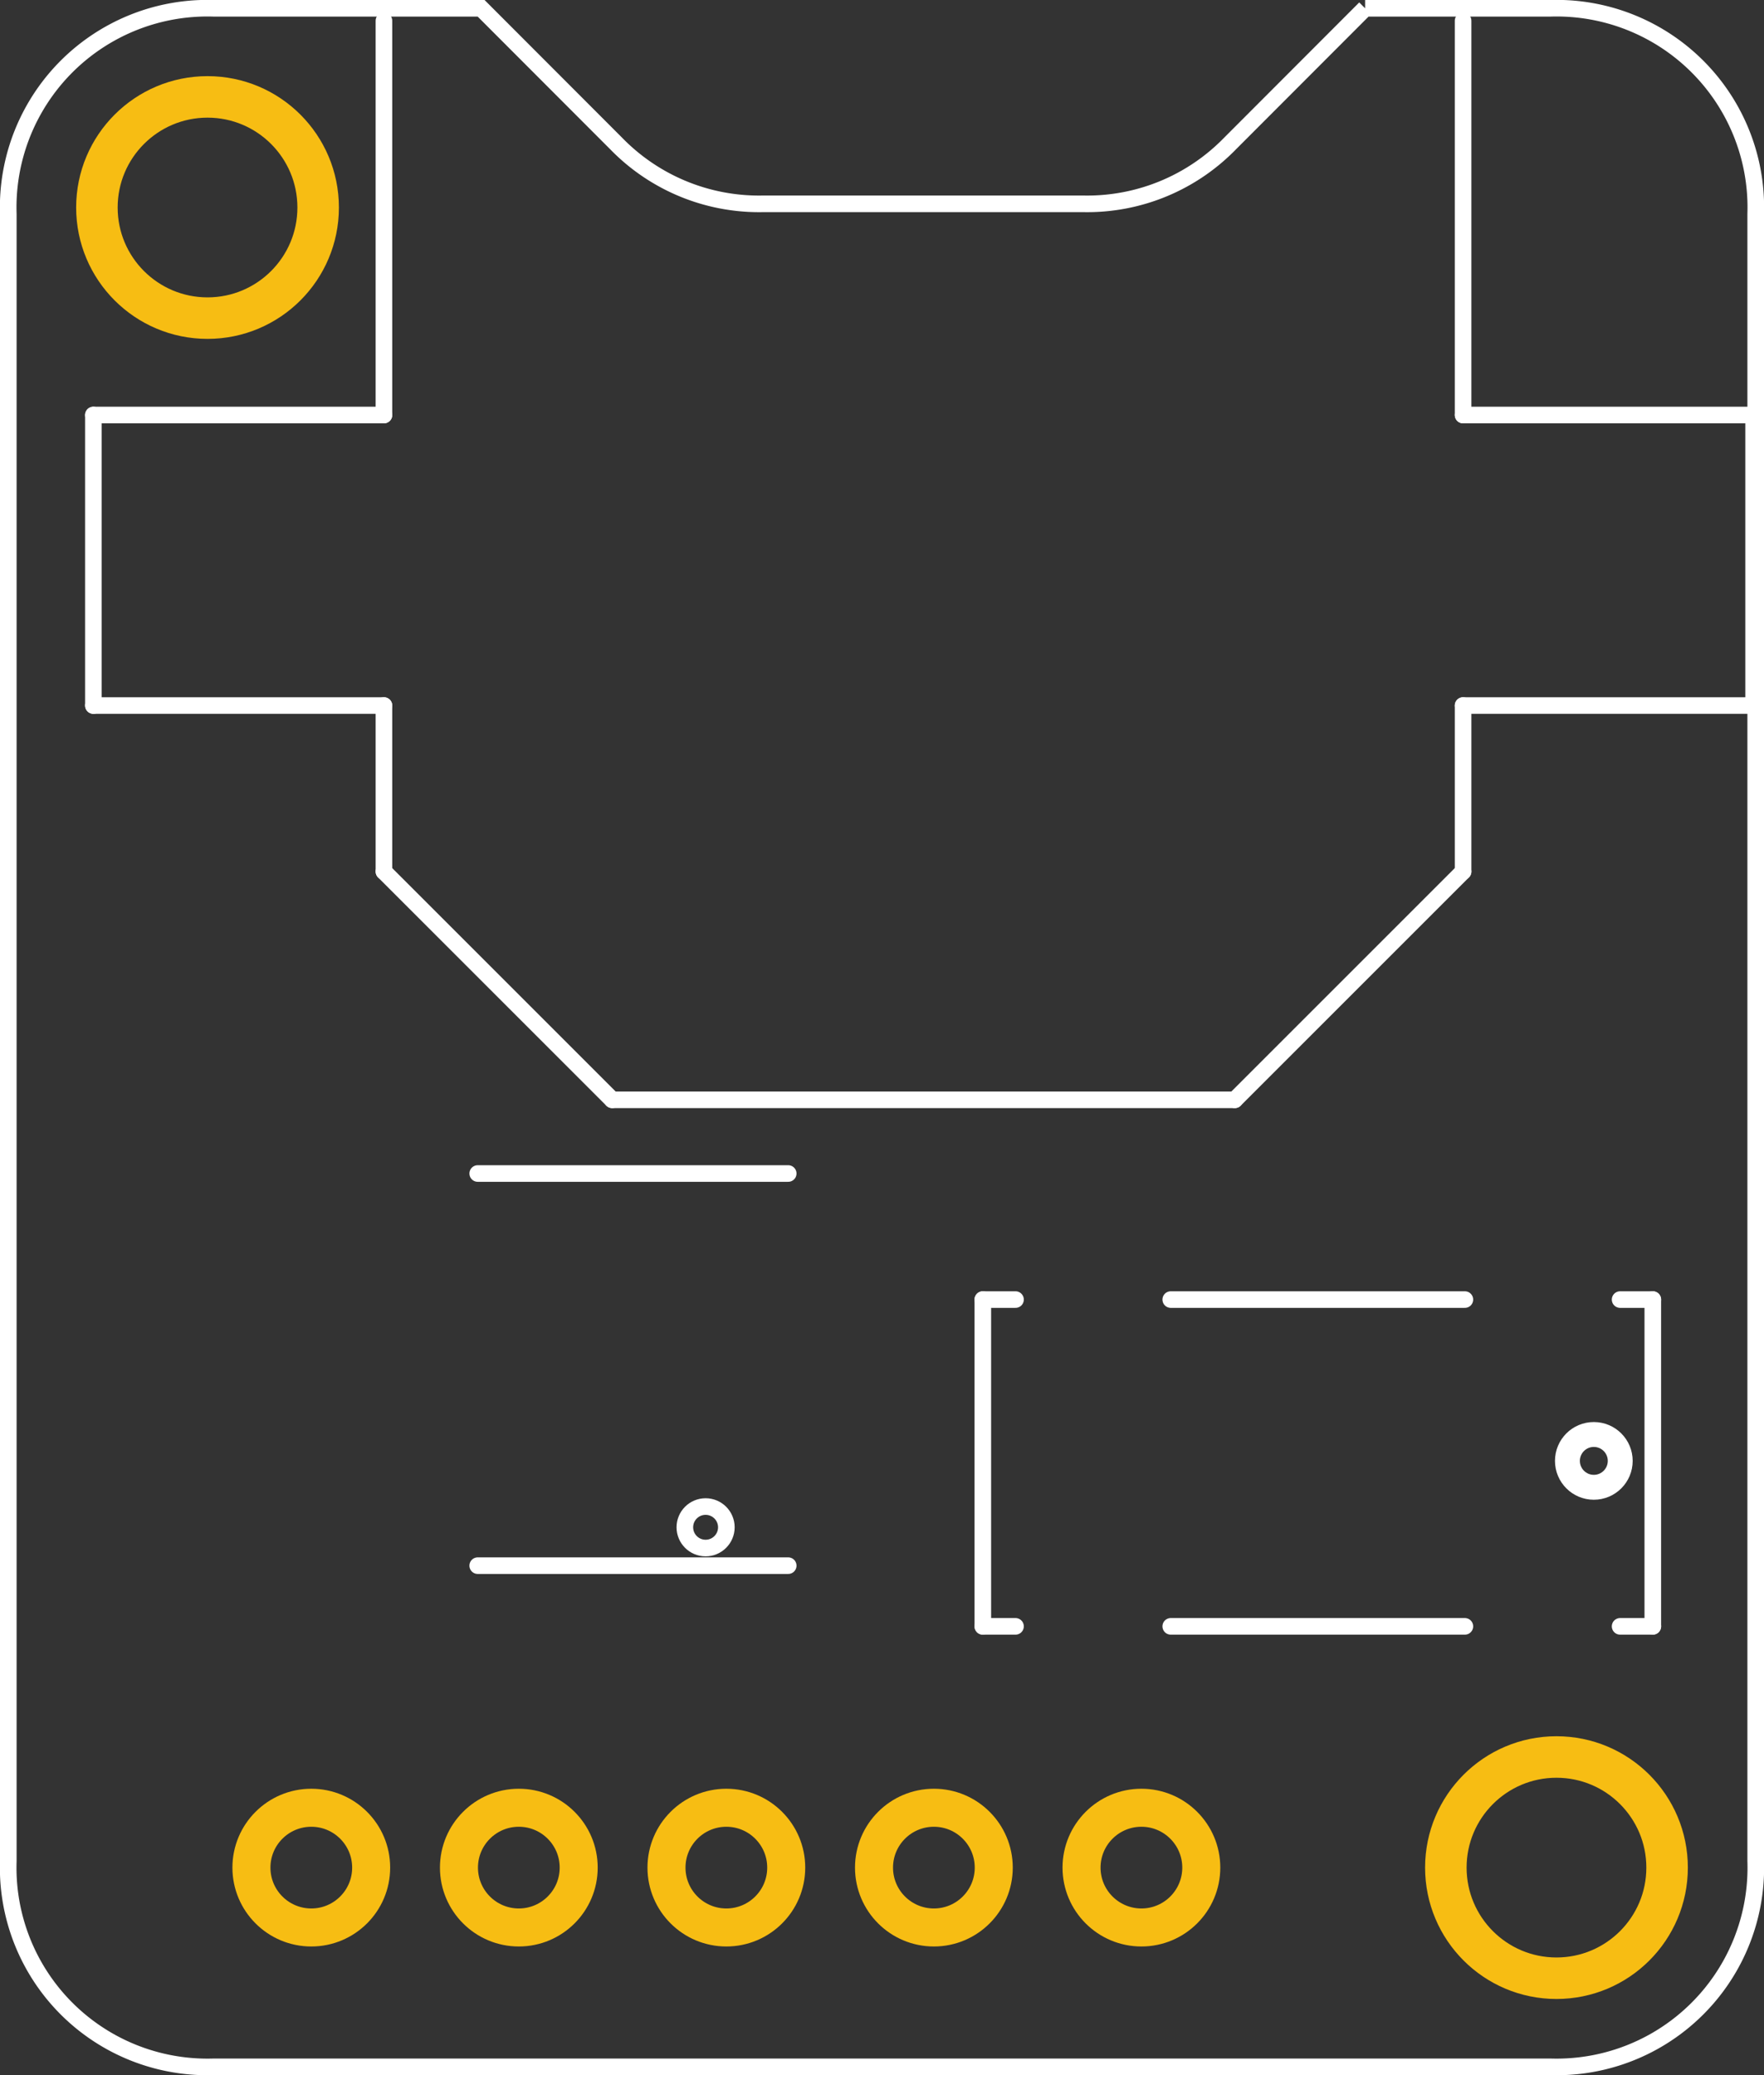 <?xml version='1.0' encoding='UTF-8' standalone='no'?>
<!-- Created with Fritzing (http://www.fritzing.org/) -->
<svg xmlns="http://www.w3.org/2000/svg" baseProfile="tiny" version="1.2" viewBox="0 0 61.2 72" height="1in" y="0in"  x="0in" width="0.85in">
    <rect x="0" y="0" width="61.2" height="72" fill="#333333" stroke="none"/>
    <desc >
        <referenceFile >Adafruit PCF8523 RTC_pcb.svg</referenceFile>
    </desc>
    <desc >Fritzing footprint generated by brd2svg</desc>
    <g  gorn="0.2" id="silkscreen">
        <path stroke="white" d="M47.361,0.288L53.78,0.288A6.912,6.912,0,0,1,60.912,7.43L60.912,64.57A6.912,6.912,0,0,1,53.78,71.712L7.42,71.712A6.912,6.912,0,0,1,0.288,64.57L0.288,7.43A6.912,6.912,0,0,1,7.42,0.288L16.692,0.288L21.379,4.981A6.912,6.912,0,0,0,26.422,7.073L37.631,7.073A6.912,6.912,0,0,0,42.674,4.981L47.361,0.288"  stroke-width="0.576" fill="none"/>
        <g >
            <title >element:B1</title>
            <g >
                <title >package:CR1220</title>
                <line y1="24.48" stroke="white" x1="3.24" stroke-linecap="round"  y2="24.48" stroke-width="0.576" x2="13.32"/>
                <line y1="24.48" stroke="white" x1="13.32" stroke-linecap="round"  y2="30.24" stroke-width="0.576" x2="13.32"/>
                <line y1="30.24" stroke="white" x1="13.32" stroke-linecap="round"  y2="38.16" stroke-width="0.576" x2="21.24"/>
                <line y1="38.16" stroke="white" x1="21.24" stroke-linecap="round"  y2="38.16" stroke-width="0.576" x2="42.84"/>
                <line y1="38.16" stroke="white" x1="42.84" stroke-linecap="round"  y2="30.24" stroke-width="0.576" x2="50.76"/>
                <line y1="30.24" stroke="white" x1="50.76" stroke-linecap="round"  y2="24.48" stroke-width="0.576" x2="50.76"/>
                <line y1="24.48" stroke="white" x1="50.76" stroke-linecap="round"  y2="24.48" stroke-width="0.576" x2="60.84"/>
                <line y1="24.48" stroke="white" x1="60.84" stroke-linecap="round"  y2="14.4" stroke-width="0.576" x2="60.84"/>
                <line y1="14.4" stroke="white" x1="60.84" stroke-linecap="round"  y2="14.4" stroke-width="0.576" x2="50.76"/>
                <line y1="14.4" stroke="white" x1="50.76" stroke-linecap="round"  y2="0.72" stroke-width="0.576" x2="50.76"/>
                <line y1="0.72" stroke="white" x1="13.32" stroke-linecap="round"  y2="14.4" stroke-width="0.576" x2="13.32"/>
                <line y1="14.4" stroke="white" x1="13.32" stroke-linecap="round"  y2="14.4" stroke-width="0.576" x2="3.24"/>
                <line y1="14.4" stroke="white" x1="3.24" stroke-linecap="round"  y2="24.48" stroke-width="0.576" x2="3.24"/>
            </g>
        </g>
        <g >
            <title >element:IC1</title>
            <g >
                <title >package:SOIC8_150MIL</title>
                <line y1="54.323" stroke="white" x1="27.346" stroke-linecap="round"  y2="54.323" stroke-width="0.576" x2="16.574"/>
                <line y1="40.717" stroke="white" x1="16.574" stroke-linecap="round"  y2="40.717" stroke-width="0.576" x2="27.346"/>
                <circle stroke="white" cx="24.48" r="0.72" cy="52.992"  stroke-width="0.576" fill="none"/>
            </g>
        </g>
        <g >
            <title >element:Q1</title>
            <g >
                <title >package:CRYSTAL_8X3.8</title>
                <line y1="45.091" stroke="white" x1="35.232" stroke-linecap="round"  y2="45.091" stroke-width="0.576" x2="34.098"/>
                <line y1="45.091" stroke="white" x1="34.098" stroke-linecap="round"  y2="56.429" stroke-width="0.576" x2="34.098"/>
                <line y1="56.429" stroke="white" x1="34.098" stroke-linecap="round"  y2="56.429" stroke-width="0.576" x2="35.232"/>
                <line y1="56.429" stroke="white" x1="40.618" stroke-linecap="round"  y2="56.429" stroke-width="0.576" x2="50.822"/>
                <line y1="45.091" stroke="white" x1="40.618" stroke-linecap="round"  y2="45.091" stroke-width="0.576" x2="50.822"/>
                <line y1="45.091" stroke="white" x1="56.208" stroke-linecap="round"  y2="45.091" stroke-width="0.576" x2="57.342"/>
                <line y1="45.091" stroke="white" x1="57.342" stroke-linecap="round"  y2="56.429" stroke-width="0.576" x2="57.342"/>
                <line y1="56.429" stroke="white" x1="57.342" stroke-linecap="round"  y2="56.429" stroke-width="0.576" x2="56.208"/>
                <circle stroke="white" cx="55.296" r="0.916" cy="50.688"  stroke-width="0.864" fill="none"/>
            </g>
        </g>
    </g>
    <g  gorn="0.3" id="copper1">
        <g  gorn="0.3.0" id="copper0">
            <circle stroke="#F7BD13" cx="54" r="3.838" connectorname="P$1" cy="64.8"  gorn="0.3.0.0" stroke-width="1.44" fill="none" id="connector33pad"/>
            <circle stroke="#F7BD13" cx="10.8" r="2.077" connectorname="GND" cy="64.8"  gorn="0.3.0.1" stroke-width="1.319" fill="none" id="connector21pad"/>
            <circle stroke="#F7BD13" cx="25.2" r="2.077" connectorname="SDA" cy="64.8"  gorn="0.3.0.2" stroke-width="1.319" fill="none" id="connector19pad"/>
            <circle stroke="#F7BD13" cx="32.4" r="2.077" connectorname="SCL" cy="64.8"  gorn="0.3.0.3" stroke-width="1.319" fill="none" id="connector18pad"/>
            <circle stroke="#F7BD13" cx="18" r="2.077" connectorname="VCC" cy="64.8"  gorn="0.3.0.4" stroke-width="1.319" fill="none" id="connector20pad"/>
            <circle stroke="#F7BD13" cx="7.2" r="3.838" connectorname="P$1" cy="7.2"  gorn="0.3.0.5" stroke-width="1.44" fill="none" id="connector32pad"/>
            <circle stroke="#F7BD13" cx="39.6" r="2.077" connectorname="SQW" cy="64.8"  gorn="0.3.0.6" stroke-width="1.319" fill="none" id="connector17pad"/>
        </g>
    </g>
</svg>
